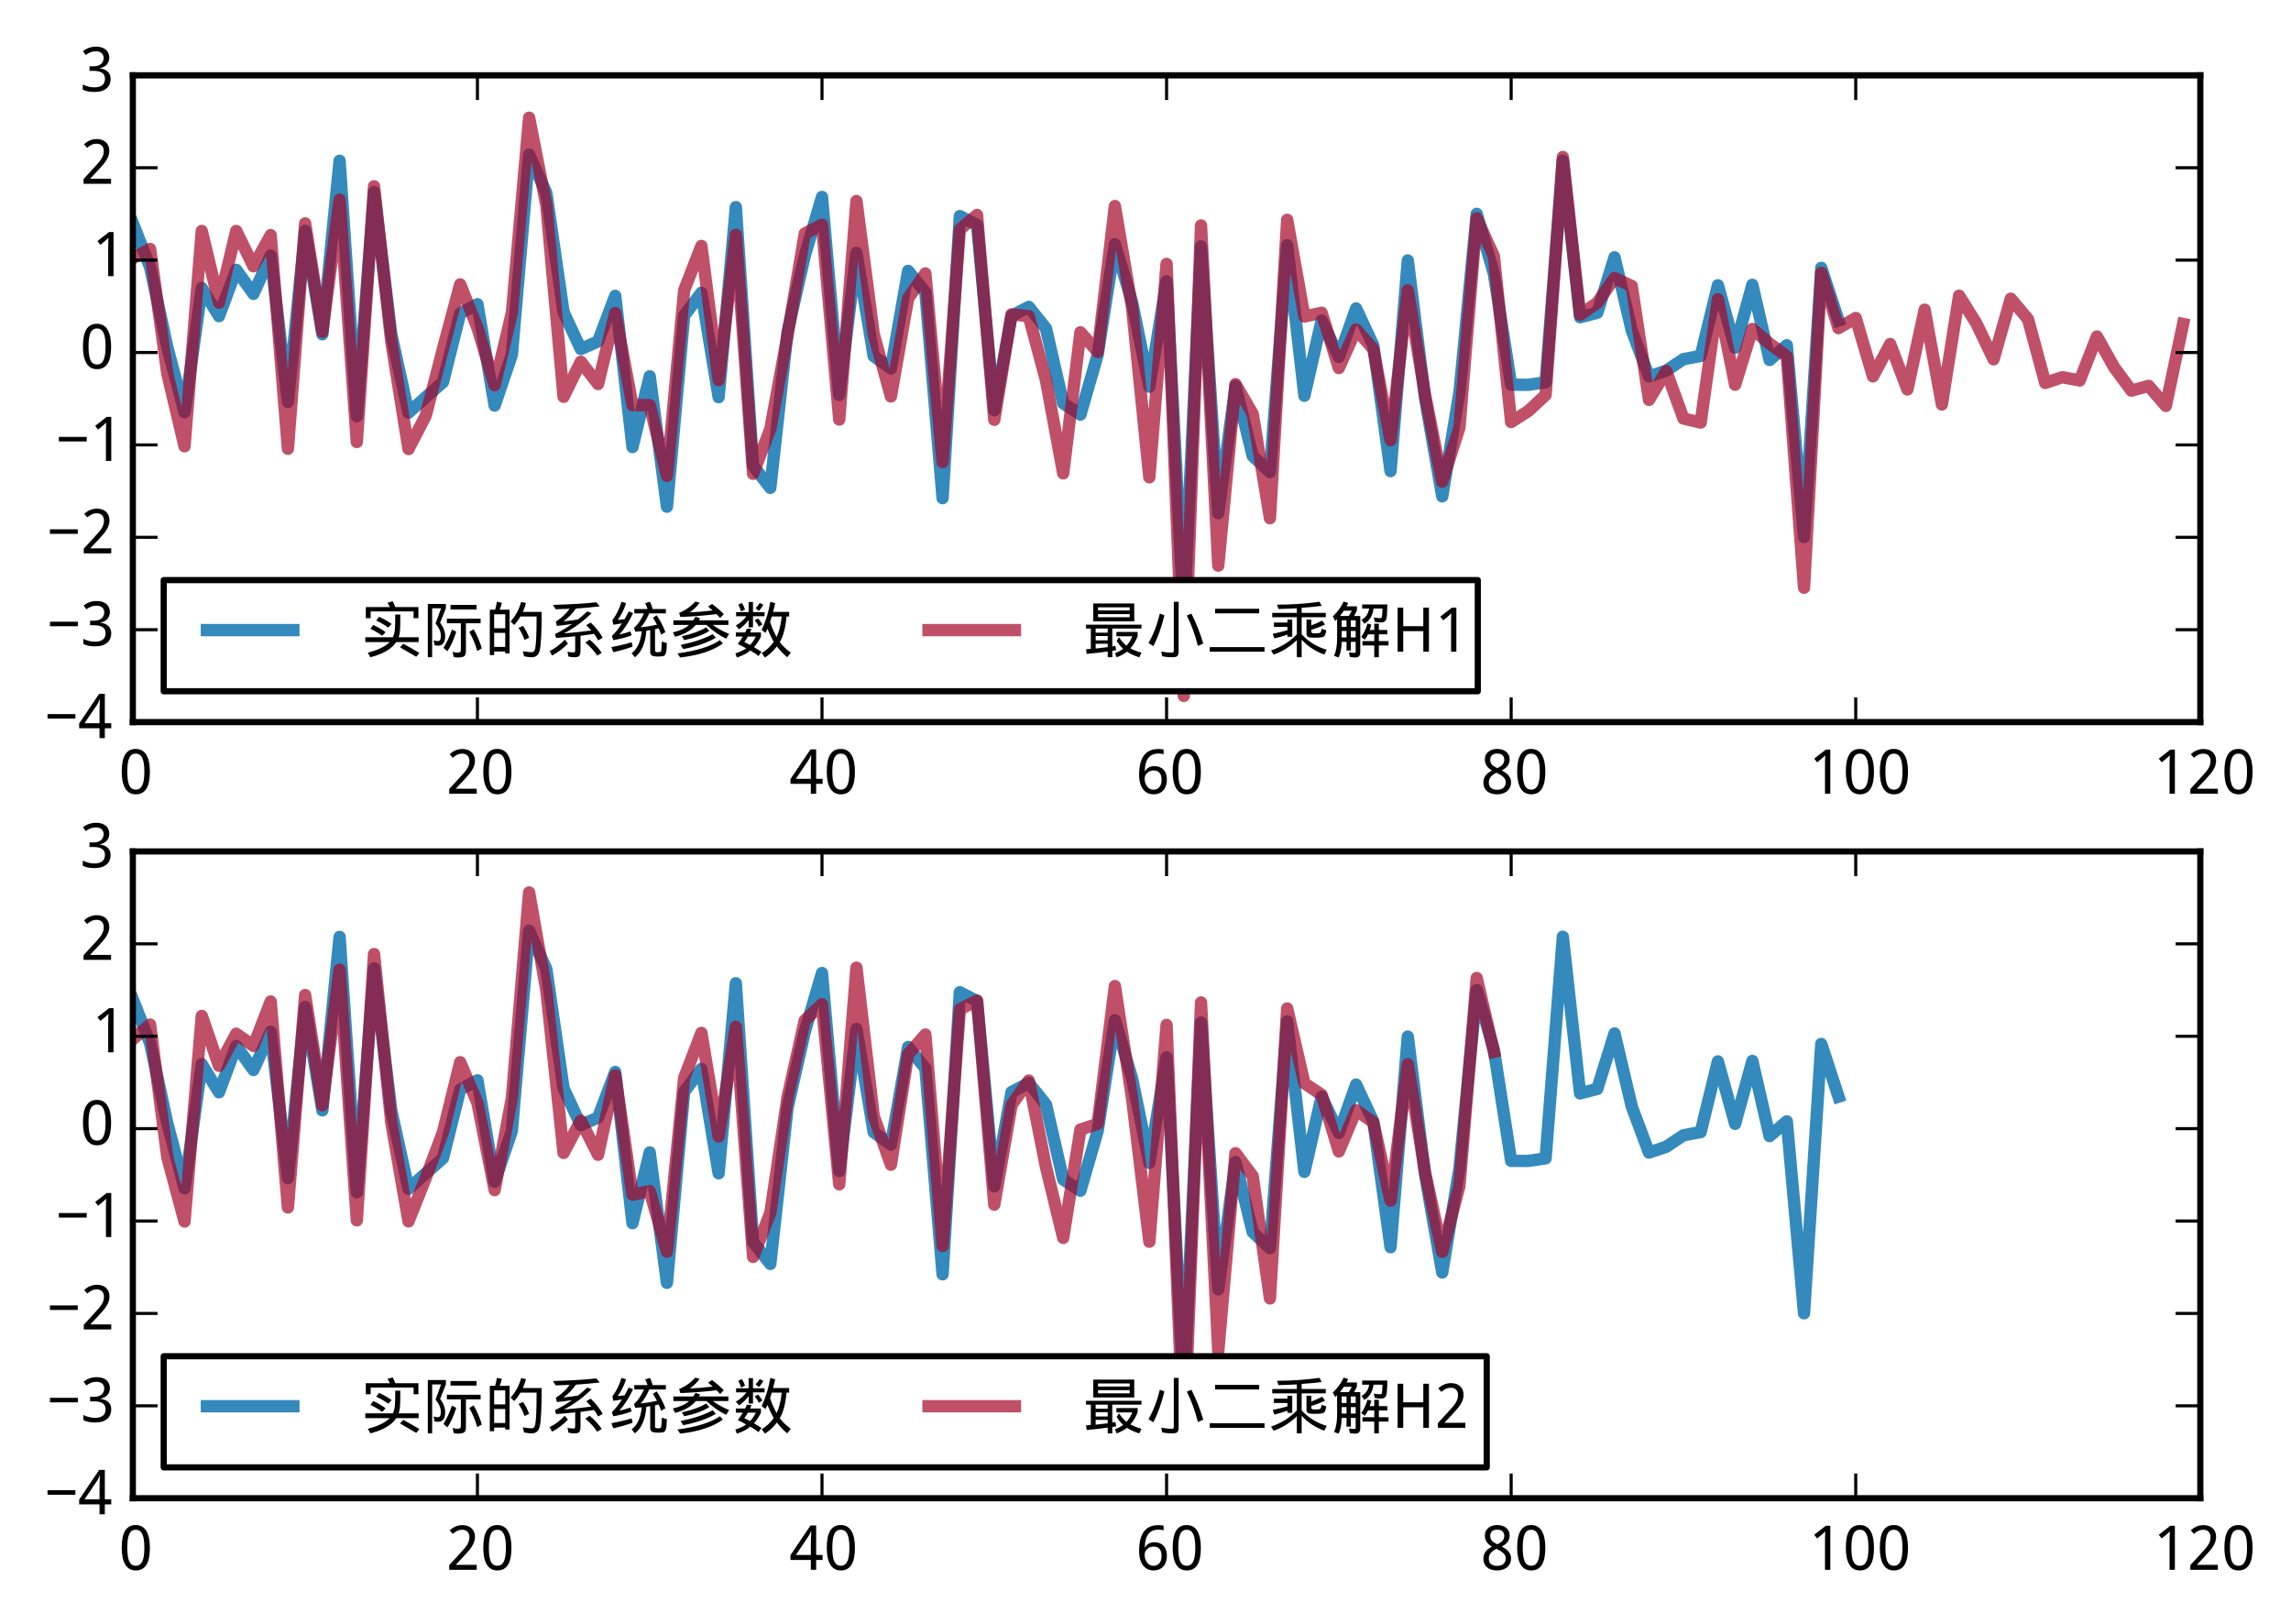 <?xml version="1.0" encoding="utf-8" standalone="no"?>
<!DOCTYPE svg PUBLIC "-//W3C//DTD SVG 1.1//EN"
  "http://www.w3.org/Graphics/SVG/1.1/DTD/svg11.dtd">
<!-- Created with matplotlib (http://matplotlib.org/) -->
<svg height="263pt" version="1.1" viewBox="0 0 371 263" width="371pt" xmlns="http://www.w3.org/2000/svg" xmlns:xlink="http://www.w3.org/1999/xlink">
 <defs>
  <style type="text/css">
*{stroke-linecap:butt;stroke-linejoin:round;}
  </style>
 </defs>
 <g id="figure_1">
  <g id="patch_1">
   <path d="
M0 263.796
L371.103 263.796
L371.103 -5.68434e-14
L0 -5.68434e-14
z
" style="fill:#ffffff;"/>
  </g>
  <g id="axes_1">
   <g id="patch_2">
    <path d="
M21.513 116.926
L356.313 116.926
L356.313 12.199
L21.513 12.199
z
" style="fill:#ffffff;"/>
   </g>
   <g id="line2d_1">
    <path clip-path="url(#p78119f6446)" d="
M21.513 36.146
L24.303 43.248
L27.093 56.19
L29.883 66.761
L32.673 46.636
L35.463 51.195
L38.253 43.689
L41.043 47.579
L43.833 41.38
L46.623 65.09
L49.413 37.372
L52.203 54.126
L54.993 26.034
L57.783 67.393
L60.573 31.11
L63.363 54.121
L66.153 66.828
L68.943 64.321
L71.733 61.875
L74.523 50.736
L77.313 49.26
L80.103 65.665
L82.893 57.446
L85.683 25.031
L88.473 31.236
L91.263 50.554
L94.053 56.513
L96.843 55.286
L99.633 47.903
L102.423 72.384
L105.213 60.932
L108.003 82.046
L110.793 51.109
L113.583 47.399
L116.373 64.311
L119.163 33.533
L121.953 75.421
L124.743 78.99
L127.533 53.724
L130.323 41.416
L133.113 31.889
L135.903 63.947
L138.693 40.944
L141.483 57.658
L144.273 59.665
L147.063 43.861
L149.853 47.322
L152.643 80.666
L155.433 34.991
L158.223 36.434
L161.013 66.441
L163.803 51.16
L166.593 49.691
L169.383 53.182
L172.173 65.315
L174.963 67.13
L177.753 57.464
L180.543 39.537
L183.333 48.949
L186.123 62.627
L188.913 45.536
L191.703 99.699
L194.493 39.895
L197.283 83.11
L200.073 62.504
L202.863 73.833
L205.653 76.452
L208.443 39.715
L211.233 64.079
L214.023 51.898
L216.813 57.784
L219.603 49.945
L222.393 55.933
L225.183 76.277
L227.973 42.177
L230.763 64.469
L233.553 80.37
L236.343 63.487
L239.133 34.629
L241.923 44.362
L244.713 62.298
L247.503 62.307
L250.293 61.894
L253.083 26.012
L255.873 51.368
L258.663 50.648
L261.453 41.668
L264.243 53.509
L267.033 60.957
L269.823 60.02
L272.613 58.153
L275.403 57.639
L278.193 46.196
L280.983 56.305
L283.773 46.121
L286.563 58.289
L289.353 55.905
L292.143 86.977
L294.933 43.373
L297.723 51.898" style="fill:none;stroke:#348abd;stroke-linecap:square;stroke-width:2;"/>
   </g>
   <g id="line2d_2">
    <path clip-path="url(#p78119f6446)" d="
M21.513 41.803
L24.303 40.316
L27.093 60.487
L29.883 72.265
L32.673 37.4
L35.463 49.013
L38.253 37.401
L41.043 43.115
L43.833 38.077
L46.623 72.667
L49.413 36.174
L52.203 53.713
L54.993 32.335
L57.783 71.568
L60.573 30.161
L63.363 55.311
L66.153 72.708
L68.943 67.307
L71.733 56.475
L74.523 46.05
L77.313 53.073
L80.103 62.377
L82.893 50.644
L85.683 19.063
L88.473 33.246
L91.263 64.252
L94.053 58.577
L96.843 62.181
L99.633 50.698
L102.423 65.615
L105.213 65.599
L108.003 77.067
L110.793 47.005
L113.583 39.821
L116.373 61.551
L119.163 38.015
L121.953 76.718
L124.743 69.466
L127.533 54.294
L130.323 37.821
L133.113 36.389
L135.903 67.934
L138.693 32.551
L141.483 54.077
L144.273 64.202
L147.063 48.303
L149.853 44.277
L152.643 74.827
L155.433 37.168
L158.223 34.813
L161.013 67.98
L163.803 50.901
L166.593 51.188
L169.383 61.578
L172.173 76.646
L174.963 53.814
L177.753 56.974
L180.543 33.361
L183.333 49.871
L186.123 77.283
L188.913 42.733
L191.703 112.685
L194.493 36.507
L197.283 91.586
L200.073 62.201
L202.863 67.02
L205.653 83.911
L208.443 35.593
L211.233 51.246
L214.023 50.643
L216.813 59.594
L219.603 53.351
L222.393 56.532
L225.183 71.286
L227.973 47.013
L230.763 63.885
L233.553 77.997
L236.343 69.208
L239.133 35.352
L241.923 41.504
L244.713 68.343
L247.503 66.546
L250.293 63.951
L253.083 25.414
L255.873 50.968
L258.663 49.021
L261.453 45.015
L264.243 46.31
L267.033 64.748
L269.823 60.091
L272.613 67.766
L275.403 68.423
L278.193 48.45
L280.983 62.298
L283.773 53.263
L286.563 55.635
L289.353 57.69
L292.143 95.166
L294.933 44.173
L297.723 53.135
L300.513 51.487
L303.303 60.945
L306.093 55.711
L308.883 63.059
L311.673 50.149
L314.463 65.491
L317.253 47.881
L320.043 52.354
L322.833 58.172
L325.623 48.366
L328.413 51.69
L331.203 62.004
L333.993 61.077
L336.783 61.61
L339.573 54.492
L342.363 59.484
L345.153 63.251
L347.943 62.486
L350.733 65.728
L353.523 52.462" style="fill:none;opacity:0.7;stroke:#a60628;stroke-linecap:square;stroke-width:2;"/>
   </g>
   <g id="patch_3">
    <path d="
M21.513 12.199
L356.313 12.199" style="fill:none;stroke:#000000;stroke-linecap:square;stroke-linejoin:miter;"/>
   </g>
   <g id="patch_4">
    <path d="
M356.313 116.926
L356.313 12.199" style="fill:none;stroke:#000000;stroke-linecap:square;stroke-linejoin:miter;"/>
   </g>
   <g id="patch_5">
    <path d="
M21.513 116.926
L356.313 116.926" style="fill:none;stroke:#000000;stroke-linecap:square;stroke-linejoin:miter;"/>
   </g>
   <g id="patch_6">
    <path d="
M21.513 116.926
L21.513 12.199" style="fill:none;stroke:#000000;stroke-linecap:square;stroke-linejoin:miter;"/>
   </g>
   <g id="matplotlib.axis_1">
    <g id="xtick_1">
     <g id="line2d_3">
      <defs>
       <path d="
M0 0
L0 -4" id="m93b0483c22" style="stroke:#000000;stroke-width:0.5;"/>
      </defs>
      <g>
       <use style="stroke:#000000;stroke-width:0.5;" x="21.513" xlink:href="#m93b0483c22" y="116.926"/>
      </g>
     </g>
     <g id="line2d_4">
      <defs>
       <path d="
M0 0
L0 4" id="m741efc42ff" style="stroke:#000000;stroke-width:0.5;"/>
      </defs>
      <g>
       <use style="stroke:#000000;stroke-width:0.5;" x="21.513" xlink:href="#m741efc42ff" y="12.199"/>
      </g>
     </g>
     <g id="text_1">
      <!-- 0 -->
      <defs>
       <path d="
M50.391 35.797
Q50.391 27.156 49.141 20.312
Q47.906 13.484 45.141 8.734
Q42.391 4 38.031 1.5
Q33.688 -0.984 27.484 -0.984
Q21.734 -0.984 17.453 1.5
Q13.188 4 10.375 8.734
Q7.562 13.484 6.172 20.312
Q4.781 27.156 4.781 35.797
Q4.781 44.438 6.031 51.266
Q7.281 58.109 9.984 62.812
Q12.703 67.531 17.016 70.016
Q21.344 72.516 27.484 72.516
Q33.297 72.516 37.594 70.047
Q41.891 67.578 44.719 62.859
Q47.562 58.156 48.969 51.312
Q50.391 44.484 50.391 35.797
M13.812 35.797
Q13.812 28.469 14.547 23
Q15.281 17.531 16.891 13.891
Q18.5 10.25 21.109 8.422
Q23.734 6.594 27.484 6.594
Q31.25 6.594 33.891 8.391
Q36.531 10.203 38.203 13.812
Q39.891 17.438 40.641 22.922
Q41.406 28.422 41.406 35.797
Q41.406 43.109 40.641 48.578
Q39.891 54.047 38.203 57.656
Q36.531 61.281 33.891 63.078
Q31.25 64.891 27.484 64.891
Q23.734 64.891 21.109 63.078
Q18.5 61.281 16.891 57.656
Q15.281 54.047 14.547 48.578
Q13.812 43.109 13.812 35.797" id="WenQuanYiMicroHei-30"/>
      </defs>
      <g transform="translate(19.234 128.521)scale(0.1 -0.1)">
       <use xlink:href="#WenQuanYiMicroHei-30"/>
      </g>
     </g>
    </g>
    <g id="xtick_2">
     <g id="line2d_5">
      <g>
       <use style="stroke:#000000;stroke-width:0.5;" x="77.313" xlink:href="#m93b0483c22" y="116.926"/>
      </g>
     </g>
     <g id="line2d_6">
      <g>
       <use style="stroke:#000000;stroke-width:0.5;" x="77.313" xlink:href="#m741efc42ff" y="12.199"/>
      </g>
     </g>
     <g id="text_2">
      <!-- 20 -->
      <defs>
       <path d="
M49.219 0
L4.688 0
L4.688 7.625
L21.781 26.219
Q25.438 30.172 28.312 33.438
Q31.203 36.719 33.219 39.844
Q35.25 42.969 36.328 46.109
Q37.406 49.266 37.406 52.984
Q37.406 55.859 36.578 58.047
Q35.75 60.25 34.203 61.781
Q32.672 63.328 30.562 64.109
Q28.469 64.891 25.875 64.891
Q21.234 64.891 17.5 63.016
Q13.766 61.141 10.406 58.203
L5.422 64.016
Q7.375 65.766 9.609 67.297
Q11.859 68.844 14.453 69.969
Q17.047 71.094 19.922 71.75
Q22.797 72.406 25.984 72.406
Q30.672 72.406 34.453 71.094
Q38.234 69.781 40.859 67.312
Q43.5 64.844 44.938 61.297
Q46.391 57.766 46.391 53.328
Q46.391 49.172 45.094 45.406
Q43.797 41.656 41.531 38.016
Q39.266 34.375 36.109 30.703
Q32.953 27.047 29.297 23.094
L15.578 8.5
L15.578 8.109
L49.219 8.109
z
" id="WenQuanYiMicroHei-32"/>
      </defs>
      <g transform="translate(72.276 128.521)scale(0.1 -0.1)">
       <use xlink:href="#WenQuanYiMicroHei-32"/>
       <use x="55.078" xlink:href="#WenQuanYiMicroHei-30"/>
      </g>
     </g>
    </g>
    <g id="xtick_3">
     <g id="line2d_7">
      <g>
       <use style="stroke:#000000;stroke-width:0.5;" x="133.113" xlink:href="#m93b0483c22" y="116.926"/>
      </g>
     </g>
     <g id="line2d_8">
      <g>
       <use style="stroke:#000000;stroke-width:0.5;" x="133.113" xlink:href="#m741efc42ff" y="12.199"/>
      </g>
     </g>
     <g id="text_3">
      <!-- 40 -->
      <defs>
       <path d="
M53.078 16.016
L42.672 16.016
L42.672 0
L34.078 0
L34.078 16.016
L1.125 16.016
L1.125 23.781
L33.5 71.781
L42.672 71.781
L42.672 24.125
L53.078 24.125
z

M34.078 24.125
L34.078 41.5
Q34.078 44.234 34.156 47.234
Q34.234 50.25 34.328 53.094
Q34.422 55.953 34.547 58.438
Q34.672 60.938 34.719 62.594
L34.281 62.594
Q33.938 61.625 33.422 60.422
Q32.906 59.234 32.297 58.031
Q31.688 56.844 31.047 55.719
Q30.422 54.594 29.891 53.812
L9.812 24.125
z
" id="WenQuanYiMicroHei-34"/>
      </defs>
      <g transform="translate(127.898 128.521)scale(0.1 -0.1)">
       <use xlink:href="#WenQuanYiMicroHei-34"/>
       <use x="55.078" xlink:href="#WenQuanYiMicroHei-30"/>
      </g>
     </g>
    </g>
    <g id="xtick_4">
     <g id="line2d_9">
      <g>
       <use style="stroke:#000000;stroke-width:0.5;" x="188.913" xlink:href="#m93b0483c22" y="116.926"/>
      </g>
     </g>
     <g id="line2d_10">
      <g>
       <use style="stroke:#000000;stroke-width:0.5;" x="188.913" xlink:href="#m741efc42ff" y="12.199"/>
      </g>
     </g>
     <g id="text_4">
      <!-- 60 -->
      <defs>
       <path d="
M5.516 30.516
Q5.516 35.641 6.031 40.719
Q6.547 45.797 7.828 50.453
Q9.125 55.125 11.375 59.125
Q13.625 63.141 17.094 66.094
Q20.562 69.047 25.391 70.719
Q30.219 72.406 36.719 72.406
Q37.641 72.406 38.766 72.359
Q39.891 72.312 41.031 72.188
Q42.188 72.078 43.234 71.906
Q44.281 71.734 45.125 71.484
L45.125 63.922
Q43.406 64.5 41.25 64.797
Q39.109 65.094 37.016 65.094
Q32.625 65.094 29.266 64.031
Q25.922 62.984 23.484 61.078
Q21.047 59.188 19.406 56.547
Q17.781 53.906 16.75 50.703
Q15.719 47.516 15.234 43.891
Q14.75 40.281 14.594 36.375
L15.188 36.375
Q16.156 38.141 17.547 39.672
Q18.953 41.219 20.797 42.312
Q22.656 43.406 24.969 44.031
Q27.297 44.672 30.172 44.672
Q34.812 44.672 38.562 43.234
Q42.328 41.797 44.969 39.016
Q47.609 36.234 49.047 32.203
Q50.484 28.172 50.484 23
Q50.484 17.438 48.969 12.984
Q47.469 8.547 44.625 5.438
Q41.797 2.344 37.797 0.672
Q33.797 -0.984 28.812 -0.984
Q23.922 -0.984 19.641 0.922
Q15.375 2.828 12.25 6.734
Q9.125 10.641 7.312 16.547
Q5.516 22.469 5.516 30.516
M28.719 6.5
Q31.641 6.5 34.047 7.5
Q36.469 8.5 38.219 10.516
Q39.984 12.547 40.938 15.641
Q41.891 18.75 41.891 23
Q41.891 26.422 41.078 29.125
Q40.281 31.844 38.672 33.734
Q37.062 35.641 34.641 36.672
Q32.234 37.703 29 37.703
Q25.734 37.703 23.016 36.547
Q20.312 35.406 18.406 33.562
Q16.5 31.734 15.453 29.391
Q14.406 27.047 14.406 24.703
Q14.406 21.438 15.312 18.188
Q16.219 14.938 18 12.344
Q19.781 9.766 22.453 8.125
Q25.141 6.5 28.719 6.5" id="WenQuanYiMicroHei-36"/>
      </defs>
      <g transform="translate(183.917 128.521)scale(0.1 -0.1)">
       <use xlink:href="#WenQuanYiMicroHei-36"/>
       <use x="55.078" xlink:href="#WenQuanYiMicroHei-30"/>
      </g>
     </g>
    </g>
    <g id="xtick_5">
     <g id="line2d_11">
      <g>
       <use style="stroke:#000000;stroke-width:0.5;" x="244.713" xlink:href="#m93b0483c22" y="116.926"/>
      </g>
     </g>
     <g id="line2d_12">
      <g>
       <use style="stroke:#000000;stroke-width:0.5;" x="244.713" xlink:href="#m741efc42ff" y="12.199"/>
      </g>
     </g>
     <g id="text_5">
      <!-- 80 -->
      <defs>
       <path d="
M27.594 72.516
Q31.688 72.516 35.328 71.438
Q38.969 70.359 41.719 68.203
Q44.484 66.062 46.094 62.844
Q47.703 59.625 47.703 55.328
Q47.703 52.047 46.719 49.406
Q45.75 46.781 44.031 44.656
Q42.328 42.531 39.984 40.844
Q37.641 39.156 34.906 37.797
Q37.75 36.281 40.453 34.422
Q43.172 32.562 45.281 30.25
Q47.406 27.938 48.703 25.047
Q50 22.172 50 18.609
Q50 14.109 48.359 10.469
Q46.734 6.844 43.781 4.297
Q40.828 1.766 36.688 0.391
Q32.562 -0.984 27.594 -0.984
Q22.219 -0.984 18.047 0.328
Q13.875 1.656 11.016 4.125
Q8.156 6.594 6.656 10.156
Q5.172 13.719 5.172 18.219
Q5.172 21.875 6.266 24.797
Q7.375 27.734 9.219 30.078
Q11.078 32.422 13.609 34.219
Q16.156 36.031 19 37.406
Q16.609 38.922 14.5 40.703
Q12.406 42.484 10.859 44.672
Q9.328 46.875 8.422 49.531
Q7.516 52.203 7.516 55.422
Q7.516 59.672 9.156 62.859
Q10.797 66.062 13.578 68.203
Q16.359 70.359 20 71.438
Q23.641 72.516 27.594 72.516
M13.922 18.109
Q13.922 15.531 14.703 13.359
Q15.484 11.188 17.141 9.641
Q18.797 8.109 21.328 7.25
Q23.875 6.391 27.391 6.391
Q30.812 6.391 33.422 7.25
Q36.031 8.109 37.781 9.688
Q39.547 11.281 40.422 13.516
Q41.312 15.766 41.312 18.5
Q41.312 21.047 40.359 23.094
Q39.406 25.141 37.625 26.891
Q35.844 28.656 33.344 30.219
Q30.859 31.781 27.781 33.297
L26.312 33.984
Q20.172 31.062 17.047 27.266
Q13.922 23.484 13.922 18.109
M27.484 65.094
Q22.312 65.094 19.266 62.5
Q16.219 59.906 16.219 54.984
Q16.219 52.203 17.062 50.188
Q17.922 48.188 19.438 46.625
Q20.953 45.062 23.078 43.812
Q25.203 42.578 27.688 41.406
Q30.031 42.484 32.109 43.75
Q34.188 45.016 35.719 46.625
Q37.25 48.25 38.125 50.297
Q39.016 52.344 39.016 54.984
Q39.016 59.906 35.938 62.5
Q32.859 65.094 27.484 65.094" id="WenQuanYiMicroHei-38"/>
      </defs>
      <g transform="translate(239.7 128.521)scale(0.1 -0.1)">
       <use xlink:href="#WenQuanYiMicroHei-38"/>
       <use x="55.078" xlink:href="#WenQuanYiMicroHei-30"/>
      </g>
     </g>
    </g>
    <g id="xtick_6">
     <g id="line2d_13">
      <g>
       <use style="stroke:#000000;stroke-width:0.5;" x="300.513" xlink:href="#m93b0483c22" y="116.926"/>
      </g>
     </g>
     <g id="line2d_14">
      <g>
       <use style="stroke:#000000;stroke-width:0.5;" x="300.513" xlink:href="#m741efc42ff" y="12.199"/>
      </g>
     </g>
     <g id="text_6">
      <!-- 100 -->
      <defs>
       <path d="
M34.719 0
L26.125 0
L26.125 44.578
Q26.125 46.688 26.141 49.078
Q26.172 51.469 26.234 53.828
Q26.312 56.203 26.391 58.375
Q26.469 60.547 26.516 62.203
Q25.688 61.328 25.047 60.688
Q24.422 60.062 23.75 59.469
Q23.094 58.891 22.359 58.219
Q21.625 57.562 20.609 56.688
L13.375 50.781
L8.688 56.781
L27.391 71.391
L34.719 71.391
z
" id="WenQuanYiMicroHei-31"/>
      </defs>
      <g transform="translate(292.923 128.521)scale(0.1 -0.1)">
       <use xlink:href="#WenQuanYiMicroHei-31"/>
       <use x="55.078" xlink:href="#WenQuanYiMicroHei-30"/>
       <use x="110.156" xlink:href="#WenQuanYiMicroHei-30"/>
      </g>
     </g>
    </g>
    <g id="xtick_7">
     <g id="line2d_15">
      <g>
       <use style="stroke:#000000;stroke-width:0.5;" x="356.313" xlink:href="#m93b0483c22" y="116.926"/>
      </g>
     </g>
     <g id="line2d_16">
      <g>
       <use style="stroke:#000000;stroke-width:0.5;" x="356.313" xlink:href="#m741efc42ff" y="12.199"/>
      </g>
     </g>
     <g id="text_7">
      <!-- 120 -->
      <g transform="translate(348.723 128.521)scale(0.1 -0.1)">
       <use xlink:href="#WenQuanYiMicroHei-31"/>
       <use x="55.078" xlink:href="#WenQuanYiMicroHei-32"/>
       <use x="110.156" xlink:href="#WenQuanYiMicroHei-30"/>
      </g>
     </g>
    </g>
   </g>
   <g id="matplotlib.axis_2">
    <g id="ytick_1">
     <g id="line2d_17">
      <defs>
       <path d="
M0 0
L4 0" id="m728421d6d4" style="stroke:#000000;stroke-width:0.5;"/>
      </defs>
      <g>
       <use style="stroke:#000000;stroke-width:0.5;" x="21.513" xlink:href="#m728421d6d4" y="116.926"/>
      </g>
     </g>
     <g id="line2d_18">
      <defs>
       <path d="
M0 0
L-4 0" id="mcb0005524f" style="stroke:#000000;stroke-width:0.5;"/>
      </defs>
      <g>
       <use style="stroke:#000000;stroke-width:0.5;" x="356.313" xlink:href="#mcb0005524f" y="116.926"/>
      </g>
     </g>
     <g id="text_8">
      <!-- −4 -->
      <defs>
       <path d="
M4.984 31.594
L4.984 38.922
L50.094 38.922
L50.094 31.594
z
" id="WenQuanYiMicroHei-2212"/>
      </defs>
      <g transform="translate(7.2 119.523)scale(0.1 -0.1)">
       <use xlink:href="#WenQuanYiMicroHei-2212"/>
       <use x="55.078" xlink:href="#WenQuanYiMicroHei-34"/>
      </g>
     </g>
    </g>
    <g id="ytick_2">
     <g id="line2d_19">
      <g>
       <use style="stroke:#000000;stroke-width:0.5;" x="21.513" xlink:href="#m728421d6d4" y="101.965"/>
      </g>
     </g>
     <g id="line2d_20">
      <g>
       <use style="stroke:#000000;stroke-width:0.5;" x="356.313" xlink:href="#mcb0005524f" y="101.965"/>
      </g>
     </g>
     <g id="text_9">
      <!-- −3 -->
      <defs>
       <path d="
M46.922 54.688
Q46.922 51.125 45.797 48.188
Q44.672 45.266 42.641 43.109
Q40.625 40.969 37.797 39.578
Q34.969 38.188 31.5 37.594
L31.5 37.312
Q40.141 36.234 44.625 31.812
Q49.125 27.391 49.125 20.312
Q49.125 15.625 47.531 11.719
Q45.953 7.812 42.719 4.984
Q39.5 2.156 34.562 0.578
Q29.641 -0.984 22.906 -0.984
Q17.578 -0.984 12.859 -0.141
Q8.156 0.688 4 2.875
L4 11.188
Q8.25 8.938 13.203 7.719
Q18.172 6.5 22.703 6.5
Q27.203 6.5 30.469 7.469
Q33.734 8.453 35.859 10.25
Q37.984 12.062 38.984 14.688
Q39.984 17.328 39.984 20.609
Q39.984 23.922 38.688 26.281
Q37.406 28.656 35.016 30.188
Q32.625 31.734 29.172 32.469
Q25.734 33.203 21.391 33.203
L14.891 33.203
L14.891 40.578
L21.391 40.578
Q25.344 40.578 28.422 41.547
Q31.5 42.531 33.562 44.328
Q35.641 46.141 36.719 48.625
Q37.797 51.125 37.797 54.109
Q37.797 56.641 36.906 58.641
Q36.031 60.641 34.422 62.031
Q32.812 63.422 30.562 64.156
Q28.328 64.891 25.594 64.891
Q20.359 64.891 16.375 63.25
Q12.406 61.625 8.797 58.984
L4.297 65.094
Q6.156 66.609 8.422 67.922
Q10.688 69.234 13.375 70.234
Q16.062 71.234 19.109 71.812
Q22.172 72.406 25.594 72.406
Q30.859 72.406 34.828 71.094
Q38.812 69.781 41.5 67.406
Q44.188 65.047 45.547 61.797
Q46.922 58.547 46.922 54.688" id="WenQuanYiMicroHei-33"/>
      </defs>
      <g transform="translate(7.595 104.562)scale(0.1 -0.1)">
       <use xlink:href="#WenQuanYiMicroHei-2212"/>
       <use x="55.078" xlink:href="#WenQuanYiMicroHei-33"/>
      </g>
     </g>
    </g>
    <g id="ytick_3">
     <g id="line2d_21">
      <g>
       <use style="stroke:#000000;stroke-width:0.5;" x="21.513" xlink:href="#m728421d6d4" y="87.004"/>
      </g>
     </g>
     <g id="line2d_22">
      <g>
       <use style="stroke:#000000;stroke-width:0.5;" x="356.313" xlink:href="#mcb0005524f" y="87.004"/>
      </g>
     </g>
     <g id="text_10">
      <!-- −2 -->
      <g transform="translate(7.586 89.601)scale(0.1 -0.1)">
       <use xlink:href="#WenQuanYiMicroHei-2212"/>
       <use x="55.078" xlink:href="#WenQuanYiMicroHei-32"/>
      </g>
     </g>
    </g>
    <g id="ytick_4">
     <g id="line2d_23">
      <g>
       <use style="stroke:#000000;stroke-width:0.5;" x="21.513" xlink:href="#m728421d6d4" y="72.043"/>
      </g>
     </g>
     <g id="line2d_24">
      <g>
       <use style="stroke:#000000;stroke-width:0.5;" x="356.313" xlink:href="#mcb0005524f" y="72.043"/>
      </g>
     </g>
     <g id="text_11">
      <!-- −1 -->
      <g transform="translate(9.035 74.64)scale(0.1 -0.1)">
       <use xlink:href="#WenQuanYiMicroHei-2212"/>
       <use x="55.078" xlink:href="#WenQuanYiMicroHei-31"/>
      </g>
     </g>
    </g>
    <g id="ytick_5">
     <g id="line2d_25">
      <g>
       <use style="stroke:#000000;stroke-width:0.5;" x="21.513" xlink:href="#m728421d6d4" y="57.082"/>
      </g>
     </g>
     <g id="line2d_26">
      <g>
       <use style="stroke:#000000;stroke-width:0.5;" x="356.313" xlink:href="#mcb0005524f" y="57.082"/>
      </g>
     </g>
     <g id="text_12">
      <!-- 0 -->
      <g transform="translate(12.954 59.679)scale(0.1 -0.1)">
       <use xlink:href="#WenQuanYiMicroHei-30"/>
      </g>
     </g>
    </g>
    <g id="ytick_6">
     <g id="line2d_27">
      <g>
       <use style="stroke:#000000;stroke-width:0.5;" x="21.513" xlink:href="#m728421d6d4" y="42.121"/>
      </g>
     </g>
     <g id="line2d_28">
      <g>
       <use style="stroke:#000000;stroke-width:0.5;" x="356.313" xlink:href="#mcb0005524f" y="42.121"/>
      </g>
     </g>
     <g id="text_13">
      <!-- 1 -->
      <g transform="translate(14.911 44.717)scale(0.1 -0.1)">
       <use xlink:href="#WenQuanYiMicroHei-31"/>
      </g>
     </g>
    </g>
    <g id="ytick_7">
     <g id="line2d_29">
      <g>
       <use style="stroke:#000000;stroke-width:0.5;" x="21.513" xlink:href="#m728421d6d4" y="27.16"/>
      </g>
     </g>
     <g id="line2d_30">
      <g>
       <use style="stroke:#000000;stroke-width:0.5;" x="356.313" xlink:href="#mcb0005524f" y="27.16"/>
      </g>
     </g>
     <g id="text_14">
      <!-- 2 -->
      <g transform="translate(13.062 29.756)scale(0.1 -0.1)">
       <use xlink:href="#WenQuanYiMicroHei-32"/>
      </g>
     </g>
    </g>
    <g id="ytick_8">
     <g id="line2d_31">
      <g>
       <use style="stroke:#000000;stroke-width:0.5;" x="21.513" xlink:href="#m728421d6d4" y="12.199"/>
      </g>
     </g>
     <g id="line2d_32">
      <g>
       <use style="stroke:#000000;stroke-width:0.5;" x="356.313" xlink:href="#mcb0005524f" y="12.199"/>
      </g>
     </g>
     <g id="text_15">
      <!-- 3 -->
      <g transform="translate(13.002 14.795)scale(0.1 -0.1)">
       <use xlink:href="#WenQuanYiMicroHei-33"/>
      </g>
     </g>
    </g>
   </g>
   <g id="legend_1">
    <g id="patch_7">
     <path d="
M26.511 111.928
L239.309 111.928
L239.309 93.934
L26.511 93.934
z
" style="fill:#ffffff;stroke:#000000;stroke-linejoin:miter;"/>
    </g>
    <g id="line2d_33">
     <path d="
M33.508 102.029
L47.503 102.029" style="fill:none;stroke:#348abd;stroke-linecap:square;stroke-width:2;"/>
    </g>
    <g id="line2d_34"/>
    <g id="text_16">
     <!-- 实际的系统参数 -->
     <defs>
      <path d="
M33.203 65.234
L40.234 62.5
Q30.469 41.797 17.969 27.734
Q27.734 30.078 35.938 32.812
L37.891 26.562
Q24.609 21.484 8.203 18.75
L5.859 25.391
Q14.453 33.594 22.266 46.094
Q15.625 44.531 8.203 43.75
L6.641 51.172
Q15.625 62.109 21.484 80.859
L28.906 78.516
Q23.438 62.109 15.234 51.562
Q21.484 51.953 26.562 52.734
z

M37.891 15.234
L39.453 8.203
Q25.391 3.125 8.203 -0.781
L5.078 7.422
Q23.438 10.938 37.891 15.234
M57.812 62.109
L42.188 62.109
L42.188 69.141
L63.672 69.141
Q62.109 74.219 59.766 78.516
L67.578 80.859
Q70.312 75.781 71.875 69.141
L93.359 69.141
L93.359 62.109
L66.406 62.109
Q59.375 46.094 52.344 39.453
Q64.844 40.625 78.906 43.75
Q75.781 49.609 72.266 55.078
L78.516 58.984
Q87.109 46.094 92.578 31.641
L85.547 27.734
Q83.984 32.812 81.641 37.891
L75.781 36.328
L75.781 1.953
Q75.781 0.391 76.75 -0.188
Q77.734 -0.781 81.25 -0.781
Q84.766 -0.781 85.547 0.969
Q86.328 2.734 86.719 16.406
L94.922 14.062
Q94.531 1.953 93.547 -1.562
Q92.578 -5.078 90.625 -6.438
Q88.672 -7.812 81.25 -7.812
Q73.047 -7.812 70.5 -6.047
Q67.969 -4.297 67.969 -0.391
L67.969 35.156
Q64.844 34.375 61.719 33.984
Q59.375 3.125 42.969 -8.984
L37.891 -2.344
Q51.562 7.422 54.297 33.203
L43.75 32.422
L41.797 38.672
Q51.172 46.875 57.812 62.109" id="WenQuanYiMicroHei-7edf"/>
      <path d="
M58.984 80.469
L66.797 78.906
Q64.844 71.484 61.719 64.453
L92.188 64.453
Q92.188 12.891 88.672 0.781
Q85.938 -8.984 75.781 -8.984
Q70.703 -8.984 63.672 -7.422
L61.719 0.781
Q71.484 -0.781 75.781 -0.781
Q80.469 -0.781 81.641 4.688
Q83.984 15.234 83.984 57.031
L57.812 57.031
Q53.125 48.828 47.656 43.359
L41.797 48.828
Q53.516 61.719 58.984 80.469
M62.109 41.797
Q67.969 33.203 71.875 22.656
L64.453 19.141
Q60.547 30.078 54.688 38.672
z

M40.234 67.969
L40.234 -2.734
L33.203 -2.734
L33.203 0.391
L15.234 0.391
L15.234 -5.469
L8.203 -5.469
L8.203 67.969
L16.797 67.969
Q18.75 74.219 19.531 80.859
L27.734 79.297
Q26.172 73.047 24.219 67.969
z

M33.203 37.891
L33.203 60.547
L15.234 60.547
L15.234 37.891
z

M15.234 30.469
L15.234 7.812
L33.203 7.812
L33.203 30.469
z
" id="WenQuanYiMicroHei-7684"/>
      <path d="
M50.781 81.641
Q53.516 77.344 55.078 72.266
L92.578 72.266
L92.578 54.297
L84.766 54.297
L84.766 65.234
L15.234 65.234
L15.234 54.297
L7.422 54.297
L7.422 72.266
L46.484 72.266
Q44.531 76.172 42.578 79.297
z

M6.641 23.438
L51.172 23.438
Q54.688 30.859 54.688 40.234
Q55.078 41.016 55.078 60.156
L63.281 60.156
Q63.281 38.672 62.891 37.891
Q62.891 29.688 60.547 23.438
L92.969 23.438
L92.969 15.625
L56.641 15.625
Q46.094 -0.781 14.844 -8.984
L10.547 -1.562
Q35.156 4.688 46.094 15.625
L6.641 15.625
z

M28.906 56.641
Q39.844 51.562 49.219 44.922
L43.75 39.062
Q34.766 45.703 24.219 50.391
z

M19.531 43.359
Q30.469 38.281 39.453 31.641
L33.984 25.781
Q25 32.422 14.844 37.109
z

M67.969 12.891
Q82.422 5.078 94.141 -1.953
L89.062 -8.203
L62.891 7.031
z
" id="WenQuanYiMicroHei-5b9e"/>
      <path d="
M66.797 64.453
L92.969 64.453
L92.969 57.031
L88.672 57.031
Q86.328 29.688 77.734 15.625
Q84.766 6.25 95.703 -1.562
L89.844 -8.984
Q80.859 -1.562 73.047 8.594
Q65.234 -1.953 53.906 -9.375
L48.438 -2.344
Q60.156 4.688 67.969 16.016
Q62.5 25.391 57.812 37.109
L54.688 30.469
L48.438 35.156
Q58.203 55.859 62.5 80.859
L70.312 78.516
Q68.75 71.094 66.797 64.453
M80.859 57.031
L64.844 57.031
Q64.453 55.078 62.109 48.047
Q66.797 33.984 72.656 23.828
Q77.734 34.766 80.078 50.391
L80.078 50.781
z

M7.031 64.062
L27.344 64.062
L27.344 80.469
L34.375 80.469
L34.375 64.062
L53.125 64.062
L53.125 57.422
L34.375 57.422
L34.375 39.453
L27.344 39.453
L27.344 51.562
Q20.703 42.188 11.719 36.328
L6.641 42.578
Q16.406 47.656 23.828 57.422
L7.031 57.422
z

M16.406 78.906
Q19.531 74.219 21.484 68.359
L15.234 65.234
Q13.281 71.094 10.547 76.172
z

M45.312 78.906
L51.172 76.172
Q47.656 69.531 43.75 66.016
L38.672 70.703
Q42.578 74.219 45.312 78.906
M42.578 53.906
Q46.875 49.219 49.609 44.141
L43.75 40.625
Q41.406 46.094 37.109 50.781
z

M6.641 31.25
L21.875 31.25
Q23.438 34.375 24.609 37.5
L32.031 36.719
L29.688 31.25
L47.266 31.25
L47.266 24.609
Q42.578 14.453 35.938 7.422
Q42.578 3.516 48.047 0
L43.359 -7.031
Q38.281 -2.734 30.078 1.953
Q21.875 -5.078 8.203 -9.375
L5.859 -2.734
Q16.016 0.391 23.438 5.469
Q17.188 8.984 9.766 12.5
Q14.453 18.75 17.969 24.609
L6.641 24.609
z

M26.172 24.609
Q23.438 19.531 20.312 15.625
L29.688 10.938
Q35.547 17.188 39.062 24.609
z
" id="WenQuanYiMicroHei-6570"/>
      <path d="
M41.016 81.25
L48.047 79.297
Q40.234 69.141 32.031 63.672
Q50 64.453 69.141 66.797
Q65.625 69.922 61.719 73.047
L67.969 77.344
Q77.734 70.312 87.109 60.938
L81.25 54.688
Q78.516 57.812 75.391 60.938
Q47.656 57.422 16.797 56.25
L14.844 62.891
Q30.078 69.141 41.016 81.25
M5.469 50.781
L37.5 50.781
L41.406 56.641
L48.828 53.906
Q48.047 52.344 46.875 50.781
L94.531 50.781
L94.531 43.359
L69.141 43.359
Q82.422 33.984 95.703 28.906
L91.016 21.094
Q75 28.516 58.984 43.359
L41.797 43.359
Q30.859 30.078 8.203 24.219
L4.688 31.25
Q22.656 35.547 30.859 43.359
L5.469 43.359
z

M58.594 39.453
L63.672 33.594
Q48.047 23.828 23.047 18.75
L19.141 25
Q44.922 30.859 58.594 39.453
M69.141 28.516
L74.219 22.656
Q53.906 10.547 21.484 4.297
L17.188 10.938
Q50.391 17.969 69.141 28.516
M80.859 18.75
L85.547 13.281
Q61.328 -4.297 16.406 -9.375
L12.109 -2.734
Q58.984 3.516 80.859 18.75" id="WenQuanYiMicroHei-53c2"/>
      <path d="
M66.016 65.234
L73.047 62.5
Q51.562 41.406 28.125 29.688
Q52.734 31.641 72.656 34.375
Q68.75 38.672 64.453 42.969
L71.484 47.266
Q83.594 35.938 91.016 22.656
L83.594 18.359
Q80.859 23.828 76.953 28.906
L55.078 25.781
L55.078 1.953
Q55.078 -4.297 53.125 -6.641
Q51.172 -8.984 45.703 -8.984
Q40.234 -8.984 35.547 -7.812
L33.984 0
Q39.062 -1.172 44.531 -1.172
Q46.484 -1.172 46.484 3.516
L46.484 25
Q31.641 23.438 15.625 22.266
L13.672 28.516
Q28.125 35.547 41.406 44.922
Q29.297 42.969 16.797 41.797
L15.234 48.828
Q28.516 57.031 37.5 69.531
L14.844 68.75
L10.547 75.781
Q60.156 77.344 80.469 80.078
L86.328 73.438
Q70.312 71.484 47.656 69.922
Q39.062 57.422 27.344 49.219
Q41.016 50.391 51.172 52.344
Q58.594 58.203 66.016 65.234
M29.688 19.531
L34.766 13.281
Q23.047 1.172 8.984 -6.25
L5.078 1.172
Q17.578 7.031 29.688 19.531
M69.922 19.531
Q82.031 9.375 89.453 -1.953
L82.031 -6.25
Q75 4.688 62.891 14.844
z
" id="WenQuanYiMicroHei-7cfb"/>
      <path d="
M37.109 77.344
L37.109 70.312
L27.734 46.875
Q35.938 35.938 35.938 25.391
Q35.938 17.578 33 13.672
Q30.078 9.766 24.219 9.766
Q21.875 9.766 18.75 10.547
L17.188 18.359
Q21.484 17.188 24.219 17.188
Q26.562 17.188 27.734 19.328
Q28.906 21.484 28.906 25.391
Q28.906 35.547 20.312 45.703
L29.297 70.312
L14.844 70.312
L14.844 -8.984
L7.812 -8.984
L7.812 77.344
z

M44.531 75.781
L86.719 75.781
L86.719 68.359
L44.531 68.359
z

M38.672 53.516
L93.359 53.516
L93.359 46.094
L69.531 46.094
L69.531 0.781
Q69.531 -4.688 66.984 -7.031
Q64.453 -9.375 55.469 -9.375
Q52.344 -9.375 49.609 -8.203
L48.047 0
Q51.953 -1.562 55.469 -1.562
Q58.594 -1.562 59.953 -0.578
Q61.328 0.391 61.328 2.344
L61.328 46.094
L38.672 46.094
z

M82.031 36.328
Q90.234 21.875 95.312 5.469
L87.891 1.172
Q83.203 17.578 75 32.031
z

M46.875 35.938
L53.906 32.422
Q47.266 11.719 39.453 0.781
L33.203 6.25
Q41.406 19.531 46.875 35.938" id="WenQuanYiMicroHei-9645"/>
     </defs>
     <g transform="translate(58.498 105.527)scale(0.1 -0.1)">
      <use xlink:href="#WenQuanYiMicroHei-5b9e"/>
      <use x="100.0" xlink:href="#WenQuanYiMicroHei-9645"/>
      <use x="200.0" xlink:href="#WenQuanYiMicroHei-7684"/>
      <use x="300.0" xlink:href="#WenQuanYiMicroHei-7cfb"/>
      <use x="400.0" xlink:href="#WenQuanYiMicroHei-7edf"/>
      <use x="500.0" xlink:href="#WenQuanYiMicroHei-53c2"/>
      <use x="600.0" xlink:href="#WenQuanYiMicroHei-6570"/>
     </g>
    </g>
    <g id="line2d_35">
     <path d="
M150.368 102.029
L164.362 102.029" style="fill:none;opacity:0.7;stroke:#a60628;stroke-linecap:square;stroke-width:2;"/>
    </g>
    <g id="line2d_36"/>
    <g id="text_17">
     <!-- 最小二乘解H1 -->
     <defs>
      <path d="
M22.266 81.25
L29.688 78.906
Q28.516 76.172 26.953 73.438
L43.75 73.438
L43.75 66.797
Q41.406 61.719 39.062 57.812
L49.219 57.812
L49.219 -0.781
Q49.219 -5.078 47.266 -7.219
Q45.312 -9.375 41.797 -9.375
Q38.281 -9.375 32.422 -8.594
L30.859 -1.172
Q37.5 -1.953 39.844 -1.953
Q41.797 -1.953 41.797 0.391
L41.797 16.016
L33.984 16.016
L33.984 1.953
L26.953 1.953
L26.953 16.016
L19.141 16.016
Q18.75 -0.391 14.062 -9.375
L6.641 -6.641
Q11.719 3.516 11.719 21.875
L11.719 52.734
Q10.156 51.562 8.594 50
L4.688 57.031
Q16.797 68.75 22.266 81.25
M16.406 57.812
L30.469 57.812
Q33.203 61.719 35.547 66.406
L22.656 66.406
z

M19.141 40.234
L26.953 40.234
L26.953 50.781
L19.141 50.781
z

M33.984 50.781
L33.984 40.234
L41.797 40.234
L41.797 50.781
z

M19.141 23.047
L26.953 23.047
L26.953 33.594
L19.141 33.594
z

M33.984 33.594
L33.984 23.047
L41.797 23.047
L41.797 33.594
z

M52.344 76.562
L92.969 76.562
Q92.969 55.469 90.812 51.359
Q88.672 47.266 82.422 47.266
Q78.516 47.266 72.656 48.438
L71.094 55.469
Q77.344 54.297 81.641 54.297
Q83.594 54.297 84.172 56.25
Q84.766 58.203 85.156 69.922
L70.703 69.922
Q68.359 52.344 55.859 45.312
L51.172 51.562
Q61.328 57.031 63.672 69.922
L52.344 69.922
z

M60.938 45.703
L67.188 43.75
Q66.016 39.453 64.453 35.156
L71.875 35.156
L71.875 45.312
L79.297 45.312
L79.297 35.156
L92.969 35.156
L92.969 28.125
L79.297 28.125
L79.297 17.188
L94.922 17.188
L94.922 10.156
L79.297 10.156
L79.297 -8.984
L71.875 -8.984
L71.875 10.156
L52.734 10.156
L52.734 17.188
L71.875 17.188
L71.875 28.125
L61.719 28.125
Q59.375 23.047 56.641 19.531
L50.781 23.828
Q57.812 33.984 60.938 45.703" id="WenQuanYiMicroHei-89e3"/>
      <path d="
M16.797 78.125
L83.203 78.125
L83.203 49.219
L16.797 49.219
z

M24.609 66.797
L75.781 66.797
L75.781 71.875
L24.609 71.875
z

M24.609 55.859
L75.781 55.859
L75.781 60.938
L24.609 60.938
z

M5.078 43.75
L94.922 43.75
L94.922 37.5
L47.656 37.5
L47.656 8.594
L52.734 9.375
L53.906 2.344
L47.656 1.562
L47.656 -8.984
L40.234 -8.984
L40.234 0.391
Q24.609 -1.953 6.25 -3.516
L5.078 3.906
L12.891 4.688
L12.891 37.5
L5.078 37.5
z

M20.703 30.859
L40.234 30.859
L40.234 37.5
L20.703 37.5
z

M20.703 18.359
L40.234 18.359
L40.234 25.391
L20.703 25.391
z

M20.703 5.078
L40.234 7.422
L40.234 12.891
L20.703 12.891
z

M58.594 23.438
Q63.672 15.234 70.703 9.766
Q76.953 16.797 80.078 25
L54.297 25
L54.297 32.031
L88.672 32.031
L88.672 25
Q83.984 13.281 76.953 5.469
Q85.156 1.172 94.922 -1.562
L91.406 -8.984
Q80.469 -5.859 71.484 0
Q64.453 -5.469 54.688 -8.984
L51.953 -2.344
Q59.375 0.391 65.234 4.688
Q59.375 10.156 54.688 17.578
z
" id="WenQuanYiMicroHei-6700"/>
      <path d="
M47.266 80.859
L55.078 80.859
L55.078 0.781
Q55.078 -4.688 53.125 -6.828
Q51.172 -8.984 44.531 -8.984
Q35.938 -8.984 28.516 -7.422
L26.953 0.391
Q35.938 -1.562 44.531 -1.562
Q47.266 -1.562 47.266 1.953
z

M24.609 61.719
L32.031 58.984
Q25 29.688 14.062 8.984
L6.25 14.062
Q18.359 35.156 24.609 61.719
M75.781 61.719
Q87.109 39.453 94.922 13.281
L86.328 9.375
Q79.297 36.719 68.359 58.594
z
" id="WenQuanYiMicroHei-5c0f"/>
      <path d="
M14.062 69.531
L85.547 69.531
L85.547 62.109
L14.062 62.109
z

M5.469 7.422
L94.141 7.422
L94.141 0
L5.469 0
z
" id="WenQuanYiMicroHei-4e8c"/>
      <path d="
M60.406 0
L51.312 0
L51.312 33.297
L18.797 33.297
L18.797 0
L9.719 0
L9.719 71.391
L18.797 71.391
L18.797 41.312
L51.312 41.312
L51.312 71.391
L60.406 71.391
z
" id="WenQuanYiMicroHei-48"/>
      <path d="
M83.203 80.859
L86.719 74.219
Q72.266 72.266 54.297 71.094
L54.297 62.891
L93.359 62.891
L93.359 55.859
L54.297 55.859
L54.297 28.125
Q71.094 10.156 94.922 3.125
L91.016 -4.688
Q68.75 3.516 54.297 19.531
L54.297 -8.984
L46.484 -8.984
L46.484 18.75
Q30.078 2.734 8.984 -4.688
L4.688 1.953
Q29.688 10.547 46.484 28.125
L46.484 55.859
L6.641 55.859
L6.641 62.891
L46.484 62.891
L46.484 70.312
Q32.422 69.531 16.797 69.141
L14.453 76.172
Q48.828 76.172 83.203 80.859
M9.375 47.266
L31.25 47.266
L31.25 51.953
L39.062 51.953
L39.062 24.219
L31.25 24.219
L31.25 27.734
Q21.484 24.219 10.156 21.484
L7.422 28.906
Q20.312 31.641 31.25 34.766
L31.25 40.234
L9.375 40.234
z

M62.109 51.953
L69.922 51.953
L69.922 42.578
Q79.297 46.094 87.5 50.391
L92.188 44.141
Q82.031 39.062 69.922 35.547
L69.922 32.812
Q69.922 31.25 70.891 30.469
Q71.875 29.688 75.391 29.688
Q82.812 29.688 84.375 30.859
Q85.938 32.031 86.719 37.109
L94.141 34.766
Q92.969 26.562 90.422 24.609
Q87.891 22.656 75.391 22.656
Q66.406 22.656 64.25 24.219
Q62.109 25.781 62.109 30.469
z
" id="WenQuanYiMicroHei-4e58"/>
     </defs>
     <g transform="translate(175.358 105.527)scale(0.1 -0.1)">
      <use xlink:href="#WenQuanYiMicroHei-6700"/>
      <use x="100.0" xlink:href="#WenQuanYiMicroHei-5c0f"/>
      <use x="200.0" xlink:href="#WenQuanYiMicroHei-4e8c"/>
      <use x="300.0" xlink:href="#WenQuanYiMicroHei-4e58"/>
      <use x="400.0" xlink:href="#WenQuanYiMicroHei-89e3"/>
      <use x="500.0" xlink:href="#WenQuanYiMicroHei-48"/>
      <use x="570.117" xlink:href="#WenQuanYiMicroHei-31"/>
     </g>
    </g>
   </g>
  </g>
  <g id="axes_2">
   <g id="patch_8">
    <path d="
M21.513 242.599
L356.313 242.599
L356.313 137.872
L21.513 137.872
z
" style="fill:#ffffff;"/>
   </g>
   <g id="line2d_37">
    <path clip-path="url(#p9231dfd4c7)" d="
M21.513 161.819
L24.303 168.921
L27.093 181.862
L29.883 192.433
L32.673 172.308
L35.463 176.868
L38.253 169.362
L41.043 173.252
L43.833 167.052
L46.623 190.762
L49.413 163.045
L52.203 179.798
L54.993 151.707
L57.783 193.066
L60.573 156.783
L63.363 179.794
L66.153 192.501
L68.943 189.994
L71.733 187.547
L74.523 176.409
L77.313 174.932
L80.103 191.338
L82.893 183.119
L85.683 150.704
L88.473 156.909
L91.263 176.227
L94.053 182.186
L96.843 180.959
L99.633 173.576
L102.423 198.057
L105.213 186.605
L108.003 207.718
L110.793 176.782
L113.583 173.072
L116.373 189.984
L119.163 159.206
L121.953 201.093
L124.743 204.663
L127.533 179.397
L130.323 167.089
L133.113 157.561
L135.903 189.62
L138.693 166.616
L141.483 183.331
L144.273 185.337
L147.063 169.534
L149.853 172.995
L152.643 206.339
L155.433 160.664
L158.223 162.107
L161.013 192.114
L163.803 176.833
L166.593 175.363
L169.383 178.855
L172.173 190.988
L174.963 192.803
L177.753 183.137
L180.543 165.209
L183.333 174.622
L186.123 188.299
L188.913 171.209
L191.703 225.372
L194.493 165.568
L197.283 208.783
L200.073 188.177
L202.863 199.506
L205.653 202.124
L208.443 165.387
L211.233 189.752
L214.023 177.571
L216.813 183.457
L219.603 175.618
L222.393 181.605
L225.183 201.95
L227.973 167.849
L230.763 190.142
L233.553 206.043
L236.343 189.16
L239.133 160.302
L241.923 170.034
L244.713 187.971
L247.503 187.98
L250.293 187.567
L253.083 151.684
L255.873 177.04
L258.663 176.321
L261.453 167.341
L264.243 179.182
L267.033 186.63
L269.823 185.692
L272.613 183.826
L275.403 183.312
L278.193 171.869
L280.983 181.977
L283.773 171.794
L286.563 183.962
L289.353 181.578
L292.143 212.65
L294.933 169.045
L297.723 177.571" style="fill:none;stroke:#348abd;stroke-linecap:square;stroke-width:2;"/>
   </g>
   <g id="line2d_38">
    <path clip-path="url(#p9231dfd4c7)" d="
M21.513 168.276
L24.303 165.902
L27.093 187.383
L29.883 197.792
L32.673 164.5
L35.463 172.585
L38.253 167.384
L41.043 169.361
L43.833 162.161
L46.623 195.509
L49.413 161.121
L52.203 178.979
L54.993 157.01
L57.783 197.607
L60.573 154.483
L63.363 181.76
L66.153 197.768
L68.943 190.739
L71.733 183.322
L74.523 171.998
L77.313 178.584
L80.103 192.709
L82.893 177.786
L85.683 144.509
L88.473 160.358
L91.263 186.69
L94.053 181.461
L96.843 186.983
L99.633 174.13
L102.423 193.441
L105.213 192.867
L108.003 202.669
L110.793 174.537
L113.583 167.251
L116.373 184.028
L119.163 166.259
L121.953 203.523
L124.743 196.399
L127.533 177.658
L130.323 165.209
L133.113 162.613
L135.903 191.77
L138.693 156.695
L141.483 180.707
L144.273 188.595
L147.063 170.705
L149.853 167.519
L152.643 201.742
L155.433 163.438
L158.223 162.016
L161.013 195.06
L163.803 178.954
L166.593 174.967
L169.383 188.97
L172.173 200.439
L174.963 182.909
L177.753 181.98
L180.543 159.668
L183.333 177.895
L186.123 201.067
L188.913 165.96
L191.703 234.205
L194.493 162.327
L197.283 218.82
L200.073 186.728
L202.863 190.453
L205.653 210.246
L208.443 163.297
L211.233 175.4
L214.023 177.268
L216.813 186.448
L219.603 179.773
L222.393 181.735
L225.183 194.418
L227.973 172.332
L230.763 189.804
L233.553 202.695
L236.343 192.019
L239.133 158.366
L241.923 170.311" style="fill:none;opacity:0.7;stroke:#a60628;stroke-linecap:square;stroke-width:2;"/>
   </g>
   <g id="patch_9">
    <path d="
M21.513 137.872
L356.313 137.872" style="fill:none;stroke:#000000;stroke-linecap:square;stroke-linejoin:miter;"/>
   </g>
   <g id="patch_10">
    <path d="
M356.313 242.599
L356.313 137.872" style="fill:none;stroke:#000000;stroke-linecap:square;stroke-linejoin:miter;"/>
   </g>
   <g id="patch_11">
    <path d="
M21.513 242.599
L356.313 242.599" style="fill:none;stroke:#000000;stroke-linecap:square;stroke-linejoin:miter;"/>
   </g>
   <g id="patch_12">
    <path d="
M21.513 242.599
L21.513 137.872" style="fill:none;stroke:#000000;stroke-linecap:square;stroke-linejoin:miter;"/>
   </g>
   <g id="matplotlib.axis_3">
    <g id="xtick_8">
     <g id="line2d_39">
      <g>
       <use style="stroke:#000000;stroke-width:0.5;" x="21.513" xlink:href="#m93b0483c22" y="242.599"/>
      </g>
     </g>
     <g id="line2d_40">
      <g>
       <use style="stroke:#000000;stroke-width:0.5;" x="21.513" xlink:href="#m741efc42ff" y="137.872"/>
      </g>
     </g>
     <g id="text_18">
      <!-- 0 -->
      <g transform="translate(19.234 254.194)scale(0.1 -0.1)">
       <use xlink:href="#WenQuanYiMicroHei-30"/>
      </g>
     </g>
    </g>
    <g id="xtick_9">
     <g id="line2d_41">
      <g>
       <use style="stroke:#000000;stroke-width:0.5;" x="77.313" xlink:href="#m93b0483c22" y="242.599"/>
      </g>
     </g>
     <g id="line2d_42">
      <g>
       <use style="stroke:#000000;stroke-width:0.5;" x="77.313" xlink:href="#m741efc42ff" y="137.872"/>
      </g>
     </g>
     <g id="text_19">
      <!-- 20 -->
      <g transform="translate(72.276 254.194)scale(0.1 -0.1)">
       <use xlink:href="#WenQuanYiMicroHei-32"/>
       <use x="55.078" xlink:href="#WenQuanYiMicroHei-30"/>
      </g>
     </g>
    </g>
    <g id="xtick_10">
     <g id="line2d_43">
      <g>
       <use style="stroke:#000000;stroke-width:0.5;" x="133.113" xlink:href="#m93b0483c22" y="242.599"/>
      </g>
     </g>
     <g id="line2d_44">
      <g>
       <use style="stroke:#000000;stroke-width:0.5;" x="133.113" xlink:href="#m741efc42ff" y="137.872"/>
      </g>
     </g>
     <g id="text_20">
      <!-- 40 -->
      <g transform="translate(127.898 254.194)scale(0.1 -0.1)">
       <use xlink:href="#WenQuanYiMicroHei-34"/>
       <use x="55.078" xlink:href="#WenQuanYiMicroHei-30"/>
      </g>
     </g>
    </g>
    <g id="xtick_11">
     <g id="line2d_45">
      <g>
       <use style="stroke:#000000;stroke-width:0.5;" x="188.913" xlink:href="#m93b0483c22" y="242.599"/>
      </g>
     </g>
     <g id="line2d_46">
      <g>
       <use style="stroke:#000000;stroke-width:0.5;" x="188.913" xlink:href="#m741efc42ff" y="137.872"/>
      </g>
     </g>
     <g id="text_21">
      <!-- 60 -->
      <g transform="translate(183.917 254.194)scale(0.1 -0.1)">
       <use xlink:href="#WenQuanYiMicroHei-36"/>
       <use x="55.078" xlink:href="#WenQuanYiMicroHei-30"/>
      </g>
     </g>
    </g>
    <g id="xtick_12">
     <g id="line2d_47">
      <g>
       <use style="stroke:#000000;stroke-width:0.5;" x="244.713" xlink:href="#m93b0483c22" y="242.599"/>
      </g>
     </g>
     <g id="line2d_48">
      <g>
       <use style="stroke:#000000;stroke-width:0.5;" x="244.713" xlink:href="#m741efc42ff" y="137.872"/>
      </g>
     </g>
     <g id="text_22">
      <!-- 80 -->
      <g transform="translate(239.7 254.194)scale(0.1 -0.1)">
       <use xlink:href="#WenQuanYiMicroHei-38"/>
       <use x="55.078" xlink:href="#WenQuanYiMicroHei-30"/>
      </g>
     </g>
    </g>
    <g id="xtick_13">
     <g id="line2d_49">
      <g>
       <use style="stroke:#000000;stroke-width:0.5;" x="300.513" xlink:href="#m93b0483c22" y="242.599"/>
      </g>
     </g>
     <g id="line2d_50">
      <g>
       <use style="stroke:#000000;stroke-width:0.5;" x="300.513" xlink:href="#m741efc42ff" y="137.872"/>
      </g>
     </g>
     <g id="text_23">
      <!-- 100 -->
      <g transform="translate(292.923 254.194)scale(0.1 -0.1)">
       <use xlink:href="#WenQuanYiMicroHei-31"/>
       <use x="55.078" xlink:href="#WenQuanYiMicroHei-30"/>
       <use x="110.156" xlink:href="#WenQuanYiMicroHei-30"/>
      </g>
     </g>
    </g>
    <g id="xtick_14">
     <g id="line2d_51">
      <g>
       <use style="stroke:#000000;stroke-width:0.5;" x="356.313" xlink:href="#m93b0483c22" y="242.599"/>
      </g>
     </g>
     <g id="line2d_52">
      <g>
       <use style="stroke:#000000;stroke-width:0.5;" x="356.313" xlink:href="#m741efc42ff" y="137.872"/>
      </g>
     </g>
     <g id="text_24">
      <!-- 120 -->
      <g transform="translate(348.723 254.194)scale(0.1 -0.1)">
       <use xlink:href="#WenQuanYiMicroHei-31"/>
       <use x="55.078" xlink:href="#WenQuanYiMicroHei-32"/>
       <use x="110.156" xlink:href="#WenQuanYiMicroHei-30"/>
      </g>
     </g>
    </g>
   </g>
   <g id="matplotlib.axis_4">
    <g id="ytick_9">
     <g id="line2d_53">
      <g>
       <use style="stroke:#000000;stroke-width:0.5;" x="21.513" xlink:href="#m728421d6d4" y="242.599"/>
      </g>
     </g>
     <g id="line2d_54">
      <g>
       <use style="stroke:#000000;stroke-width:0.5;" x="356.313" xlink:href="#mcb0005524f" y="242.599"/>
      </g>
     </g>
     <g id="text_25">
      <!-- −4 -->
      <g transform="translate(7.2 245.195)scale(0.1 -0.1)">
       <use xlink:href="#WenQuanYiMicroHei-2212"/>
       <use x="55.078" xlink:href="#WenQuanYiMicroHei-34"/>
      </g>
     </g>
    </g>
    <g id="ytick_10">
     <g id="line2d_55">
      <g>
       <use style="stroke:#000000;stroke-width:0.5;" x="21.513" xlink:href="#m728421d6d4" y="227.638"/>
      </g>
     </g>
     <g id="line2d_56">
      <g>
       <use style="stroke:#000000;stroke-width:0.5;" x="356.313" xlink:href="#mcb0005524f" y="227.638"/>
      </g>
     </g>
     <g id="text_26">
      <!-- −3 -->
      <g transform="translate(7.595 230.234)scale(0.1 -0.1)">
       <use xlink:href="#WenQuanYiMicroHei-2212"/>
       <use x="55.078" xlink:href="#WenQuanYiMicroHei-33"/>
      </g>
     </g>
    </g>
    <g id="ytick_11">
     <g id="line2d_57">
      <g>
       <use style="stroke:#000000;stroke-width:0.5;" x="21.513" xlink:href="#m728421d6d4" y="212.677"/>
      </g>
     </g>
     <g id="line2d_58">
      <g>
       <use style="stroke:#000000;stroke-width:0.5;" x="356.313" xlink:href="#mcb0005524f" y="212.677"/>
      </g>
     </g>
     <g id="text_27">
      <!-- −2 -->
      <g transform="translate(7.586 215.273)scale(0.1 -0.1)">
       <use xlink:href="#WenQuanYiMicroHei-2212"/>
       <use x="55.078" xlink:href="#WenQuanYiMicroHei-32"/>
      </g>
     </g>
    </g>
    <g id="ytick_12">
     <g id="line2d_59">
      <g>
       <use style="stroke:#000000;stroke-width:0.5;" x="21.513" xlink:href="#m728421d6d4" y="197.716"/>
      </g>
     </g>
     <g id="line2d_60">
      <g>
       <use style="stroke:#000000;stroke-width:0.5;" x="356.313" xlink:href="#mcb0005524f" y="197.716"/>
      </g>
     </g>
     <g id="text_28">
      <!-- −1 -->
      <g transform="translate(9.035 200.312)scale(0.1 -0.1)">
       <use xlink:href="#WenQuanYiMicroHei-2212"/>
       <use x="55.078" xlink:href="#WenQuanYiMicroHei-31"/>
      </g>
     </g>
    </g>
    <g id="ytick_13">
     <g id="line2d_61">
      <g>
       <use style="stroke:#000000;stroke-width:0.5;" x="21.513" xlink:href="#m728421d6d4" y="182.755"/>
      </g>
     </g>
     <g id="line2d_62">
      <g>
       <use style="stroke:#000000;stroke-width:0.5;" x="356.313" xlink:href="#mcb0005524f" y="182.755"/>
      </g>
     </g>
     <g id="text_29">
      <!-- 0 -->
      <g transform="translate(12.954 185.351)scale(0.1 -0.1)">
       <use xlink:href="#WenQuanYiMicroHei-30"/>
      </g>
     </g>
    </g>
    <g id="ytick_14">
     <g id="line2d_63">
      <g>
       <use style="stroke:#000000;stroke-width:0.5;" x="21.513" xlink:href="#m728421d6d4" y="167.794"/>
      </g>
     </g>
     <g id="line2d_64">
      <g>
       <use style="stroke:#000000;stroke-width:0.5;" x="356.313" xlink:href="#mcb0005524f" y="167.794"/>
      </g>
     </g>
     <g id="text_30">
      <!-- 1 -->
      <g transform="translate(14.911 170.39)scale(0.1 -0.1)">
       <use xlink:href="#WenQuanYiMicroHei-31"/>
      </g>
     </g>
    </g>
    <g id="ytick_15">
     <g id="line2d_65">
      <g>
       <use style="stroke:#000000;stroke-width:0.5;" x="21.513" xlink:href="#m728421d6d4" y="152.833"/>
      </g>
     </g>
     <g id="line2d_66">
      <g>
       <use style="stroke:#000000;stroke-width:0.5;" x="356.313" xlink:href="#mcb0005524f" y="152.833"/>
      </g>
     </g>
     <g id="text_31">
      <!-- 2 -->
      <g transform="translate(13.062 155.429)scale(0.1 -0.1)">
       <use xlink:href="#WenQuanYiMicroHei-32"/>
      </g>
     </g>
    </g>
    <g id="ytick_16">
     <g id="line2d_67">
      <g>
       <use style="stroke:#000000;stroke-width:0.5;" x="21.513" xlink:href="#m728421d6d4" y="137.872"/>
      </g>
     </g>
     <g id="line2d_68">
      <g>
       <use style="stroke:#000000;stroke-width:0.5;" x="356.313" xlink:href="#mcb0005524f" y="137.872"/>
      </g>
     </g>
     <g id="text_32">
      <!-- 3 -->
      <g transform="translate(13.002 140.468)scale(0.1 -0.1)">
       <use xlink:href="#WenQuanYiMicroHei-33"/>
      </g>
     </g>
    </g>
   </g>
   <g id="legend_2">
    <g id="patch_13">
     <path d="
M26.511 237.601
L240.758 237.601
L240.758 219.606
L26.511 219.606
z
" style="fill:#ffffff;stroke:#000000;stroke-linejoin:miter;"/>
    </g>
    <g id="line2d_69">
     <path d="
M33.508 227.702
L47.503 227.702" style="fill:none;stroke:#348abd;stroke-linecap:square;stroke-width:2;"/>
    </g>
    <g id="line2d_70"/>
    <g id="text_33">
     <!-- 实际的系统参数 -->
     <g transform="translate(58.498 231.2)scale(0.1 -0.1)">
      <use xlink:href="#WenQuanYiMicroHei-5b9e"/>
      <use x="100.0" xlink:href="#WenQuanYiMicroHei-9645"/>
      <use x="200.0" xlink:href="#WenQuanYiMicroHei-7684"/>
      <use x="300.0" xlink:href="#WenQuanYiMicroHei-7cfb"/>
      <use x="400.0" xlink:href="#WenQuanYiMicroHei-7edf"/>
      <use x="500.0" xlink:href="#WenQuanYiMicroHei-53c2"/>
      <use x="600.0" xlink:href="#WenQuanYiMicroHei-6570"/>
     </g>
    </g>
    <g id="line2d_71">
     <path d="
M150.368 227.702
L164.362 227.702" style="fill:none;opacity:0.7;stroke:#a60628;stroke-linecap:square;stroke-width:2;"/>
    </g>
    <g id="line2d_72"/>
    <g id="text_34">
     <!-- 最小二乘解H2 -->
     <g transform="translate(175.358 231.2)scale(0.1 -0.1)">
      <use xlink:href="#WenQuanYiMicroHei-6700"/>
      <use x="100.0" xlink:href="#WenQuanYiMicroHei-5c0f"/>
      <use x="200.0" xlink:href="#WenQuanYiMicroHei-4e8c"/>
      <use x="300.0" xlink:href="#WenQuanYiMicroHei-4e58"/>
      <use x="400.0" xlink:href="#WenQuanYiMicroHei-89e3"/>
      <use x="500.0" xlink:href="#WenQuanYiMicroHei-48"/>
      <use x="570.117" xlink:href="#WenQuanYiMicroHei-32"/>
     </g>
    </g>
   </g>
  </g>
 </g>
 <defs>
  <clipPath id="p78119f6446">
   <rect height="104.727" width="334.8" x="21.513" y="12.199"/>
  </clipPath>
  <clipPath id="p9231dfd4c7">
   <rect height="104.727" width="334.8" x="21.513" y="137.872"/>
  </clipPath>
 </defs>
</svg>
